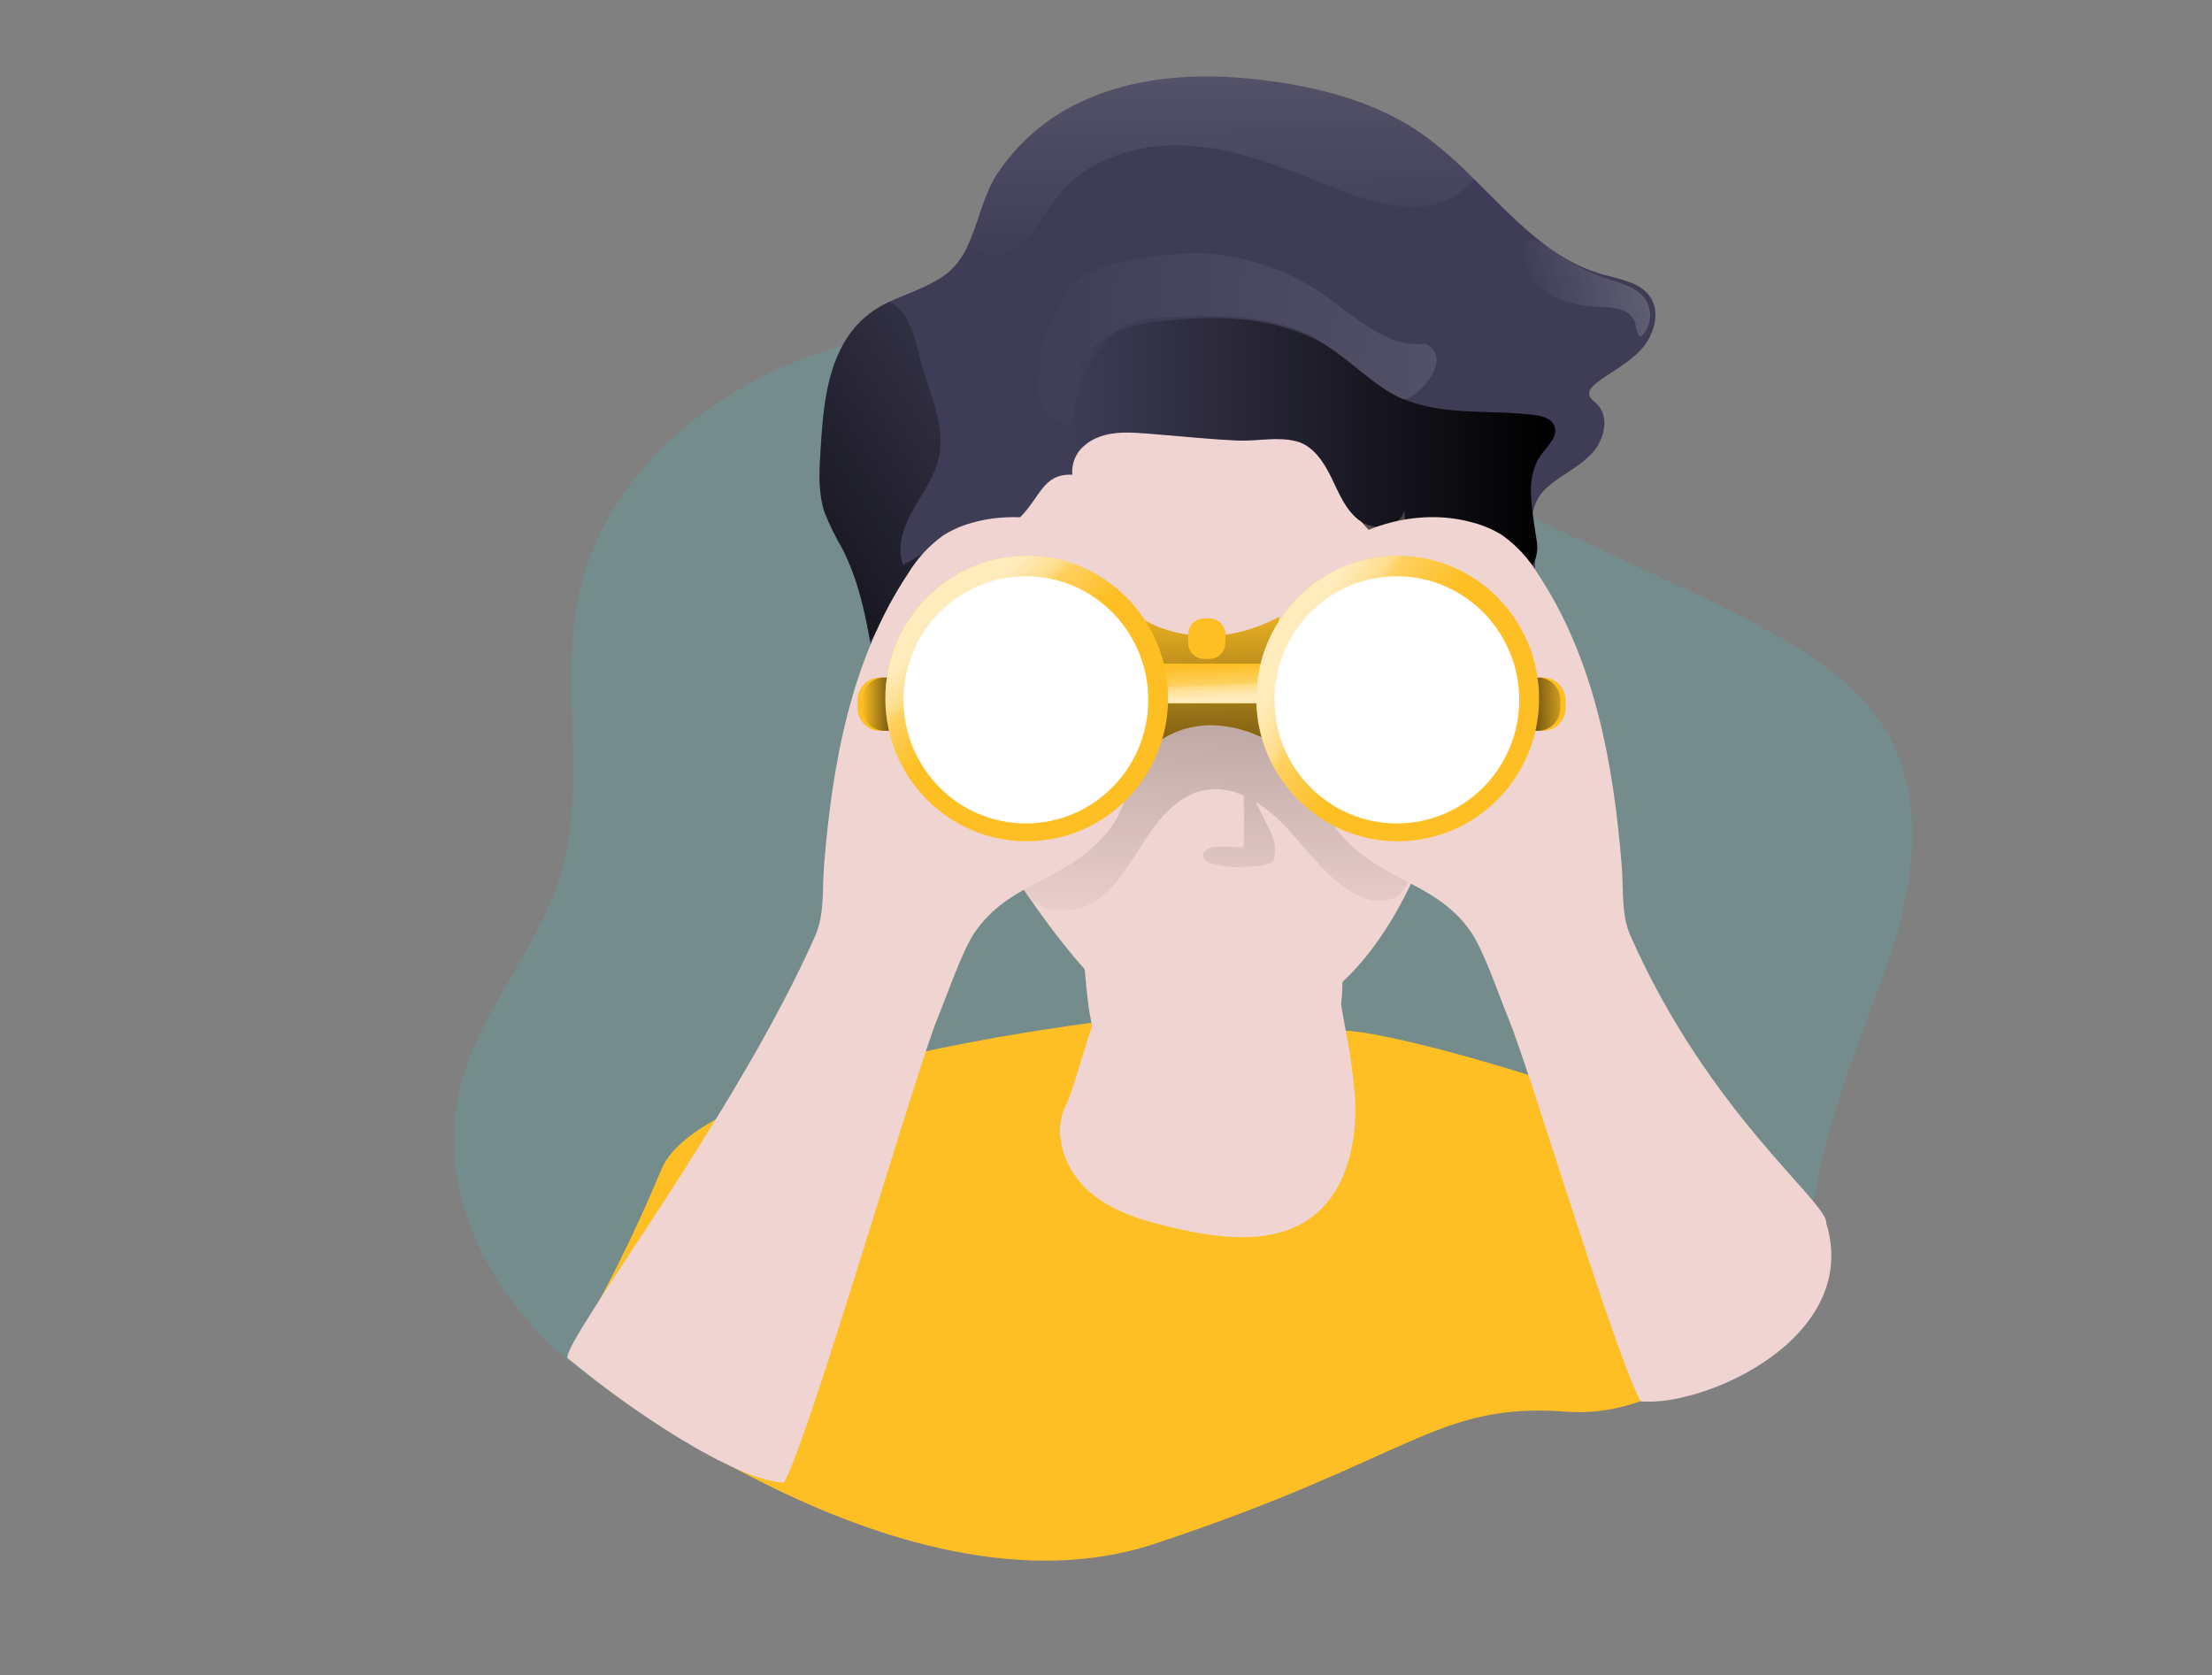 <svg width="305" height="231" viewBox="0 0 305 231" fill="none" xmlns="http://www.w3.org/2000/svg">
<rect x="0" y="0" width="305" height="231" fill="#808080" stroke="none"/>
<path opacity="0.18" d="M259.578 134.819C263.551 124.039 266.006 111.403 260.402 101.363C256.589 94.54 249.727 90.136 242.864 86.455C223.176 75.922 201.3 68.946 184.274 54.477C181.483 52.106 178.799 49.519 175.497 47.971C171.997 46.323 168.055 45.969 164.205 45.661C147.544 44.298 130.449 43.282 114.459 48.179C98.47 53.076 83.624 65.119 79.903 81.566C77.043 94.263 81.024 107.923 77.333 120.405C74.283 130.753 66.239 139.1 63.532 149.557C58.957 167.02 71.264 185.462 87.322 193.447C103.38 201.432 122.13 201.147 139.934 199.707C148.894 198.975 157.876 197.959 166.561 195.634C174.361 193.547 181.948 190.398 189.985 189.882C202.52 189.073 216.421 194.448 226.928 187.502C230.596 185.085 233.325 181.389 237.077 179.102C244.839 174.374 248.697 173.103 250.398 163.917C252.319 153.646 256.002 144.536 259.578 134.819Z" fill="#3DC6C1"/>
<path d="M150.816 140.987C150.816 140.987 96.755 147.54 91.173 161.292C87.457 170.224 83.126 178.882 78.211 187.202C78.211 187.202 123.359 224.709 159.15 212.874C194.942 201.039 197.939 193.285 216.018 194.64C234.096 195.996 249.125 175.729 249.125 167.29C249.125 158.851 193.226 141.518 184.221 142.073C175.216 142.627 150.816 140.987 150.816 140.987Z" fill="#FEBF25"/>
<path d="M152.081 140.463C152.081 142.396 151.57 139.216 150.8 140.987C149.778 143.343 148.07 150.15 146.942 152.444C144.998 156.379 146.881 161.407 150.19 164.295C153.499 167.182 157.884 168.399 162.146 169.369C168.452 170.801 175.658 171.679 180.85 167.829C185.814 164.125 187.225 157.195 186.813 150.981C186.551 147.899 186.113 144.834 185.502 141.803L181.834 121.66C181.82 121.404 181.749 121.154 181.626 120.929C181.503 120.705 181.331 120.511 181.124 120.363C180.916 120.215 180.678 120.116 180.428 120.074C180.177 120.032 179.92 120.047 179.676 120.12C172.814 120.035 161.742 120.243 155.749 124.116C150.152 127.666 152.066 133.903 152.081 140.463Z" fill="#EFD4D1"/>
<path d="M151.738 144.922C152.807 147.112 154.36 149.026 156.277 150.515C158.194 152.003 160.424 153.027 162.795 153.507C167.583 154.419 172.537 153.511 176.703 150.958C180.103 148.926 183.024 145.853 184.221 142.057C184.797 139.892 185.094 137.662 185.105 135.42L185.403 128.998C183.481 131.816 179.989 133.094 176.634 133.572C168.186 134.75 160.827 131.67 152.92 129.36C149.207 128.259 149.276 130.546 149.573 133.726C149.924 137.445 150.16 141.449 151.738 144.922Z" fill="#EFD4D1"/>
<path d="M138.287 118.187C138.287 118.187 152.012 141.156 161.643 142.234C171.273 143.312 185.707 142.904 195.955 118.749C206.203 94.594 208.003 62.462 191.7 56.741C191.685 56.741 111.76 35.189 138.287 118.187Z" fill="#EFD4D1"/>
<path d="M194.735 119.127C194.445 120.667 194.079 122.345 192.89 123.338C191.258 124.732 188.742 124.278 186.866 123.269C183.053 121.221 180.468 117.417 177.495 114.214C176.207 112.805 174.738 111.577 173.126 110.564L174.857 114.037C175.2 114.667 175.474 115.333 175.672 116.023C175.857 116.782 175.857 117.575 175.672 118.333C175.642 118.507 175.572 118.67 175.466 118.811C175.306 118.974 175.102 119.086 174.879 119.134C173.94 119.377 172.974 119.499 172.005 119.496C170.305 119.678 168.587 119.518 166.949 119.026C166.477 118.849 165.951 118.518 165.905 118.002C165.844 117.286 166.736 116.886 167.43 116.793C168.398 116.793 169.313 116.67 170.266 116.793C171.578 116.917 171.532 117.024 171.54 115.646C171.54 113.667 171.54 111.711 171.486 109.709C169.803 108.896 167.913 108.627 166.073 108.939C162.489 109.648 159.889 112.736 157.883 115.808C155.878 118.88 154.025 122.299 150.975 124.262C147.536 126.434 141.436 125.995 140.872 121.182C140.262 116.062 143.213 109.756 146.042 105.721C149.846 100.332 155.34 96.398 161.635 94.556C163.85 93.847 166.185 93.603 168.497 93.84C171.036 94.171 173.408 95.318 175.718 96.442L187.849 102.325C189.931 103.334 192.081 104.396 193.523 106.221C196.245 109.717 195.558 114.73 194.735 119.127Z" fill="url(#paint0_linear_129_14)"/>
<path d="M219.12 54.346C219.181 54.924 219.745 55.294 220.179 55.702C221.987 57.45 221.224 60.653 219.516 62.501C217.808 64.349 215.421 65.396 213.515 67.036C212.354 67.966 211.579 69.301 211.342 70.778C211.007 72.803 211.594 74.983 211.67 77.262C211.696 77.902 211.668 78.543 211.586 79.179C210.87 84.633 208.85 89.829 205.7 94.317C204.762 95.603 203.526 96.92 201.948 96.989C199.394 97.105 197.937 94.125 197.251 91.638C195.856 86.588 194.837 81.44 194.201 76.238C193.957 74.266 193.769 72.293 193.637 70.316C193.134 72.703 189.71 73.281 187.689 71.941C187.575 71.864 187.468 71.787 187.354 71.695C185.562 70.316 184.632 68.052 183.64 65.974C182.573 63.771 181.109 61.469 178.768 60.853C176.115 60.168 173.431 60.853 170.708 60.745C166.538 60.568 162.359 60.098 158.196 59.783C155.908 59.613 153.621 59.444 151.486 60.268C150.736 60.545 150.045 60.963 149.45 61.5C148.89 61.98 148.452 62.59 148.175 63.278C147.897 63.966 147.788 64.711 147.856 65.45C143.632 65.304 143.48 68.73 140.353 71.61C137.227 74.49 131.646 77.138 134.078 80.627C136.609 84.261 134.696 86.656 134.459 90.952C134.07 98.082 131.897 104.982 129.747 111.796C126.483 107.076 123.167 102.24 121.703 96.689C120.94 93.894 120.49 91.153 119.979 88.457C119.217 84.161 118.302 79.934 116.167 75.706C115.223 74.1 114.4 72.424 113.704 70.694C112.819 68.052 112.941 65.188 113.124 62.408C113.475 56.472 113.94 50.088 117.608 45.468C118.958 43.805 120.677 42.486 122.625 41.618C125.309 40.34 128.176 39.555 130.639 37.653C131.948 36.544 132.962 35.123 133.59 33.518C134.932 30.492 135.679 26.865 137.296 24.278C140.206 19.756 144.343 16.174 149.214 13.96C157.296 10.226 166.576 9.994 175.39 11.211C182.687 12.22 190 14.237 196.062 18.457C198.633 20.327 201.041 22.417 203.26 24.701C208.696 30.053 213.797 35.828 220.98 37.838C223.397 38.523 226.241 38.916 227.606 41.041C228.971 43.166 228.033 46.3 226.257 48.225C224.48 50.15 222.07 51.305 219.996 52.907C219.6 53.269 219.059 53.754 219.12 54.346Z" fill="#3F3D56"/>
<path d="M125.881 70.316C124.585 72.626 123.594 75.398 124.524 77.893C125.759 77.177 127.01 76.492 128.222 75.799L119.987 88.427C119.187 84.13 118.31 79.903 116.175 75.675C115.234 74.069 114.413 72.393 113.72 70.663C112.827 68.022 112.957 65.157 113.132 62.378C113.483 56.441 113.956 50.058 117.624 45.438C118.971 43.775 120.687 42.456 122.633 41.588C123.177 41.851 123.666 42.217 124.074 42.666C125.988 44.775 126.461 48.148 127.239 50.781C128.428 54.762 130.403 59.013 129.412 63.248C128.809 65.827 127.162 68.006 125.881 70.316Z" fill="url(#paint1_linear_129_14)"/>
<path d="M212.548 62.632C210.848 64.942 210.939 67.837 211.328 70.778C211.488 71.987 211.679 73.196 211.854 74.351C212.053 75.319 211.984 76.323 211.656 77.254C211.584 77.416 211.498 77.571 211.396 77.716C210.169 79.402 207.584 78.871 205.647 78.178C200.874 76.469 197.367 76.915 194.21 76.199C191.991 75.691 189.924 74.659 187.69 71.903C187.598 71.801 187.487 71.72 187.363 71.664C185.563 70.285 184.633 68.014 183.642 65.935C182.582 63.733 181.118 61.431 178.769 60.822C176.116 60.129 173.432 60.822 170.71 60.714C166.539 60.53 162.322 60.068 158.197 59.752C155.909 59.575 153.622 59.413 151.495 60.237C150.74 60.519 150.046 60.945 149.451 61.492C148.544 61.284 147.865 60.63 147.53 59.182C146.706 55.525 148.056 50.443 150.694 47.832C153.332 45.222 157.19 44.537 160.858 44.175C168.658 43.405 177.015 43.736 183.565 48.063C186.57 50.05 189.086 52.791 192.281 54.454C198.099 57.473 205.06 56.418 211.549 57.211C212.647 57.342 213.92 57.673 214.332 58.751C214.874 60.114 213.448 61.423 212.548 62.632Z" fill="url(#paint2_linear_129_14)"/>
<path d="M158.494 81.189C157.653 79.497 156.44 78.022 154.948 76.877C149.168 72.11 141.132 70.031 133.957 72.103C132.563 72.482 131.234 73.071 130.014 73.851C128.087 75.247 126.456 77.019 125.218 79.064C117.357 90.86 114.726 105.351 113.613 119.481C113.361 122.684 113.705 126.087 112.408 129.021C101.566 153.561 77.943 184.399 78.233 187.202C86.704 194.363 101.436 204.181 108.108 204.427C111.852 197.497 126.293 147.555 129.328 140.263C130.525 137.399 132.645 131.115 134.399 128.559C139.096 121.691 146.462 121.629 152.02 115.469C153.488 113.965 154.556 112.111 155.124 110.079C155.407 108.312 155.451 106.514 155.253 104.735C155.042 100.415 155.419 96.085 156.374 91.869C157.167 88.319 160.126 84.869 158.494 81.189Z" fill="#EFD4D1"/>
<path d="M122.228 93.409H121.344C119.634 93.409 118.248 94.808 118.248 96.535V97.636C118.248 99.362 119.634 100.762 121.344 100.762H122.228C123.938 100.762 125.324 99.362 125.324 97.636V96.535C125.324 94.808 123.938 93.409 122.228 93.409Z" fill="#FEBF25"/>
<path d="M122.847 93.409H121.963C120.253 93.409 118.867 94.808 118.867 96.535V97.636C118.867 99.362 120.253 100.762 121.963 100.762H122.847C124.557 100.762 125.943 99.362 125.943 97.636V96.535C125.943 94.808 124.557 93.409 122.847 93.409Z" fill="url(#paint3_linear_129_14)"/>
<path d="M178.722 81.189C179.567 79.493 180.788 78.017 182.29 76.877C188.063 72.11 196.107 70.031 203.282 72.103C204.673 72.482 206 73.071 207.217 73.851C209.146 75.245 210.778 77.018 212.013 79.064C219.866 90.852 222.497 105.351 223.618 119.481C223.87 122.684 223.519 126.087 224.815 129.021C235.658 153.553 252.09 165.819 251.808 168.622C256.672 184.453 235.033 194.032 226.218 193.216C222.474 186.286 210.968 147.547 207.918 140.248C206.729 137.383 204.609 131.1 202.855 128.544C198.158 121.675 190.808 121.652 185.234 115.454C183.764 113.951 182.696 112.097 182.13 110.064C181.847 108.297 181.803 106.499 182.001 104.72C182.208 100.399 181.831 96.071 180.88 91.853C180.049 88.319 177.113 84.869 178.722 81.189Z" fill="#EFD4D1"/>
<path d="M212.769 93.409H211.885C210.175 93.409 208.789 94.808 208.789 96.535V97.636C208.789 99.362 210.175 100.762 211.885 100.762H212.769C214.479 100.762 215.865 99.362 215.865 97.636V96.535C215.865 94.808 214.479 93.409 212.769 93.409Z" fill="#FEBF25"/>
<path d="M212.053 93.409H211.168C209.458 93.409 208.072 94.808 208.072 96.535V97.636C208.072 99.362 209.458 100.762 211.168 100.762H212.053C213.762 100.762 215.148 99.362 215.148 97.636V96.535C215.148 94.808 213.762 93.409 212.053 93.409Z" fill="url(#paint4_linear_129_14)"/>
<path d="M157.777 85.47C157.777 85.47 165.707 90.714 176.375 85.054V103.003C176.375 103.003 166.935 96.235 158.73 103.003L157.777 85.47Z" fill="#FEBF25"/>
<path d="M157.777 85.47C157.777 85.47 165.707 90.714 176.375 85.054V103.003C176.375 103.003 166.935 96.235 158.73 103.003L157.777 85.47Z" fill="url(#paint5_linear_129_14)"/>
<path d="M175.932 91.507H159.012V96.958H175.932V91.507Z" fill="#FEBF25"/>
<path opacity="0.69" d="M175.932 91.507H159.012V96.958H175.932V91.507Z" fill="url(#paint6_linear_129_14)"/>
<path d="M141.566 115.993C152.329 115.993 161.055 107.181 161.055 96.312C161.055 85.442 152.329 76.63 141.566 76.63C130.802 76.63 122.076 85.442 122.076 96.312C122.076 107.181 130.802 115.993 141.566 115.993Z" fill="#FEBF25"/>
<path opacity="0.69" d="M141.566 115.993C152.329 115.993 161.055 107.181 161.055 96.312C161.055 85.442 152.329 76.63 141.566 76.63C130.802 76.63 122.076 85.442 122.076 96.312C122.076 107.181 130.802 115.993 141.566 115.993Z" fill="url(#paint7_linear_129_14)"/>
<path d="M141.452 113.536C150.772 113.536 158.326 105.907 158.326 96.496C158.326 87.085 150.772 79.456 141.452 79.456C132.133 79.456 124.578 87.085 124.578 96.496C124.578 105.907 132.133 113.536 141.452 113.536Z" fill="white"/>
<path d="M192.722 115.993C203.486 115.993 212.211 107.181 212.211 96.312C212.211 85.442 203.486 76.63 192.722 76.63C181.958 76.63 173.232 85.442 173.232 96.312C173.232 107.181 181.958 115.993 192.722 115.993Z" fill="#FEBF25"/>
<path opacity="0.69" d="M192.722 115.993C203.486 115.993 212.211 107.181 212.211 96.312C212.211 85.442 203.486 76.63 192.722 76.63C181.958 76.63 173.232 85.442 173.232 96.312C173.232 107.181 181.958 115.993 192.722 115.993Z" fill="url(#paint8_linear_129_14)"/>
<path d="M192.601 113.536C201.92 113.536 209.475 105.907 209.475 96.496C209.475 87.085 201.92 79.456 192.601 79.456C183.281 79.456 175.727 87.085 175.727 96.496C175.727 105.907 183.281 113.536 192.601 113.536Z" fill="white"/>
<path d="M166.752 85.262H166.043C164.822 85.262 163.832 86.262 163.832 87.495V88.627C163.832 89.86 164.822 90.86 166.043 90.86H166.752C167.974 90.86 168.964 89.86 168.964 88.627V87.495C168.964 86.262 167.974 85.262 166.752 85.262Z" fill="#FEBF25"/>
<path opacity="0.69" d="M203.275 24.709C202.709 25.395 202.063 26.01 201.353 26.542C196.328 30.23 189.328 28.082 183.564 25.772C177.22 23.169 170.8 20.528 163.937 20.089C157.075 19.65 149.762 21.837 145.637 27.335C143.296 30.415 141.405 34.912 137.539 35.127C136.805 35.146 136.074 35.012 135.393 34.732C134.712 34.453 134.095 34.034 133.582 33.503C134.916 30.477 135.664 26.85 137.28 24.263C140.192 19.742 144.329 16.16 149.198 13.945C157.288 10.233 166.568 10.01 175.375 11.219C182.664 12.227 189.984 14.245 196.038 18.465C198.623 20.332 201.044 22.422 203.275 24.709Z" fill="url(#paint9_linear_129_14)"/>
<path opacity="0.69" d="M213.127 40.294C215.3 41.772 218 42.196 220.615 42.311C221.572 42.305 222.526 42.426 223.452 42.673C223.914 42.8 224.339 43.037 224.692 43.364C225.045 43.691 225.315 44.098 225.48 44.552C225.544 45.122 225.695 45.678 225.93 46.2C225.983 46.279 226.061 46.338 226.151 46.369C226.22 46.369 226.288 46.353 226.349 46.32C226.41 46.288 226.462 46.242 226.502 46.184C227.077 45.538 227.43 44.721 227.508 43.855C227.587 42.989 227.386 42.121 226.936 41.38C225.785 39.586 223.482 39.07 221.461 38.384C218.893 37.544 216.479 36.283 214.317 34.65C213.059 33.695 210.154 31.685 209.971 34.557C209.826 36.829 211.343 39.085 213.127 40.294Z" fill="url(#paint10_linear_129_14)"/>
<path opacity="0.69" d="M144.822 44.537C145.76 42.389 146.812 40.179 148.589 38.654C150.716 36.844 153.583 36.244 156.321 35.797C159.461 35.188 162.654 34.899 165.852 34.935C172.096 35.248 178.115 37.388 183.176 41.095C187.301 44.044 191.564 48.071 196.558 47.37C200.858 49.519 194.85 55.648 193.264 54.993C190.023 53.646 183.405 47.409 180.195 45.984C173.881 43.182 166.729 43.366 159.836 43.836C158.193 43.837 156.568 44.181 155.063 44.845C153.638 45.71 152.438 46.906 151.563 48.333C150.108 50.296 149.035 52.519 148.398 54.886C147.964 56.703 148.726 59.136 146.355 58.32C140.995 56.495 143.351 47.986 144.822 44.537Z" fill="url(#paint11_linear_129_14)"/>
<defs>
<linearGradient id="paint0_linear_129_14" x1="167.78" y1="129.691" x2="171.528" y2="-18.571" gradientUnits="userSpaceOnUse">
<stop stop-opacity="0"/>
<stop offset="0.99"/>
</linearGradient>
<linearGradient id="paint1_linear_129_14" x1="146.08" y1="47.848" x2="86.936" y2="87.703" gradientUnits="userSpaceOnUse">
<stop stop-opacity="0"/>
<stop offset="0.99"/>
</linearGradient>
<linearGradient id="paint2_linear_129_14" x1="147.293" y1="61.338" x2="214.454" y2="61.338" gradientUnits="userSpaceOnUse">
<stop stop-opacity="0"/>
<stop offset="0.99"/>
</linearGradient>
<linearGradient id="paint3_linear_129_14" x1="118.867" y1="97.089" x2="125.943" y2="97.089" gradientUnits="userSpaceOnUse">
<stop stop-opacity="0"/>
<stop offset="0.99"/>
</linearGradient>
<linearGradient id="paint4_linear_129_14" x1="216.978" y1="96.928" x2="207.149" y2="97.215" gradientUnits="userSpaceOnUse">
<stop stop-opacity="0"/>
<stop offset="0.99"/>
</linearGradient>
<linearGradient id="paint5_linear_129_14" x1="167.004" y1="81.497" x2="167.843" y2="123.623" gradientUnits="userSpaceOnUse">
<stop stop-opacity="0"/>
<stop offset="0.99"/>
</linearGradient>
<linearGradient id="paint6_linear_129_14" x1="167.353" y1="91.638" x2="167.563" y2="96.196" gradientUnits="userSpaceOnUse">
<stop offset="0.02" stop-color="white" stop-opacity="0"/>
<stop offset="0.58" stop-color="white" stop-opacity="0.39"/>
<stop offset="0.68" stop-color="white" stop-opacity="0.68"/>
<stop offset="1" stop-color="white"/>
</linearGradient>
<linearGradient id="paint7_linear_129_14" x1="139.751" y1="94.194" x2="131.732" y2="85.016" gradientUnits="userSpaceOnUse">
<stop offset="0.02" stop-color="white" stop-opacity="0"/>
<stop offset="0.58" stop-color="white" stop-opacity="0.39"/>
<stop offset="0.68" stop-color="white" stop-opacity="0.68"/>
<stop offset="1" stop-color="white"/>
</linearGradient>
<linearGradient id="paint8_linear_129_14" x1="192.135" y1="95.95" x2="179.35" y2="88.329" gradientUnits="userSpaceOnUse">
<stop offset="0.02" stop-color="white" stop-opacity="0"/>
<stop offset="0.58" stop-color="white" stop-opacity="0.39"/>
<stop offset="0.68" stop-color="white" stop-opacity="0.68"/>
<stop offset="1" stop-color="white"/>
</linearGradient>
<linearGradient id="paint9_linear_129_14" x1="168.497" y1="38.092" x2="167.556" y2="-74.713" gradientUnits="userSpaceOnUse">
<stop offset="0.02" stop-color="white" stop-opacity="0"/>
<stop offset="0.58" stop-color="white" stop-opacity="0.39"/>
<stop offset="0.68" stop-color="white" stop-opacity="0.68"/>
<stop offset="1" stop-color="white"/>
</linearGradient>
<linearGradient id="paint10_linear_129_14" x1="210.054" y1="42.134" x2="253.403" y2="30.127" gradientUnits="userSpaceOnUse">
<stop offset="0.02" stop-color="white" stop-opacity="0"/>
<stop offset="0.58" stop-color="white" stop-opacity="0.39"/>
<stop offset="0.68" stop-color="white" stop-opacity="0.68"/>
<stop offset="1" stop-color="white"/>
</linearGradient>
<linearGradient id="paint11_linear_129_14" x1="135.07" y1="44.783" x2="406.385" y2="68.549" gradientUnits="userSpaceOnUse">
<stop offset="0.02" stop-color="white" stop-opacity="0"/>
<stop offset="0.58" stop-color="white" stop-opacity="0.39"/>
<stop offset="0.68" stop-color="white" stop-opacity="0.68"/>
<stop offset="1" stop-color="white"/>
</linearGradient>
</defs>
</svg>

